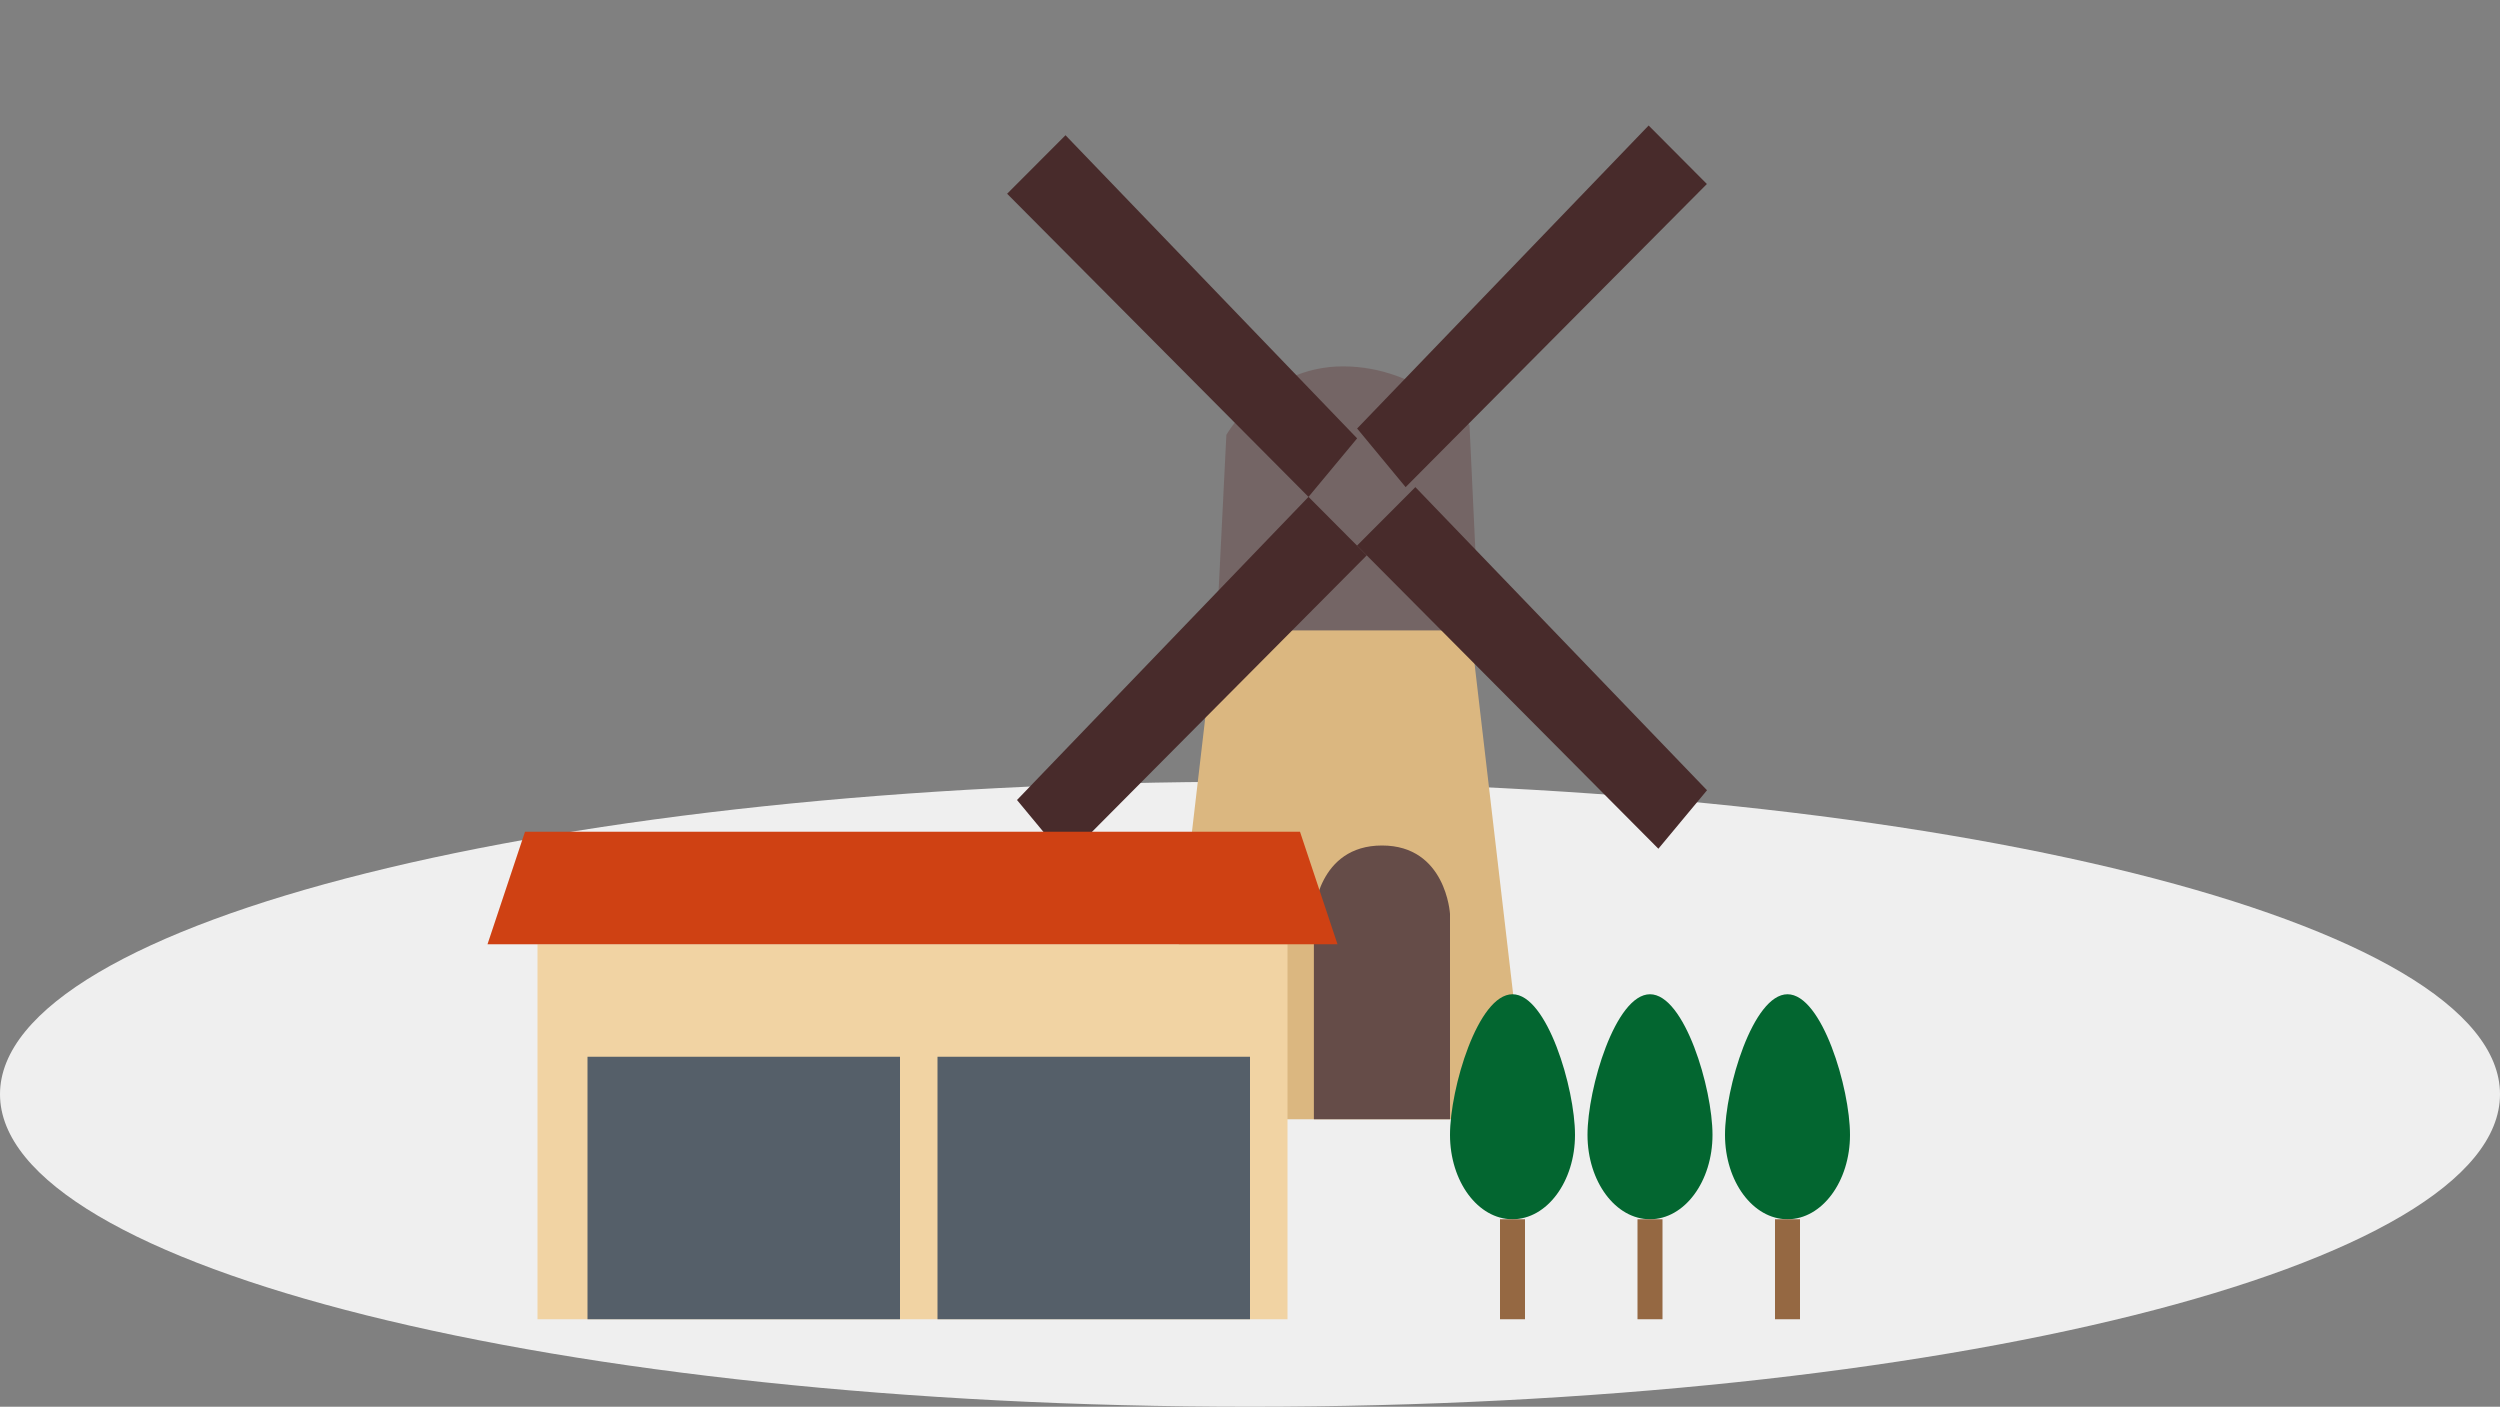 <?xml version="1.0" encoding="utf-8"?>
<!-- Generator: Adobe Illustrator 16.0.0, SVG Export Plug-In . SVG Version: 6.00 Build 0)  -->
<!DOCTYPE svg PUBLIC "-//W3C//DTD SVG 1.1//EN" "http://www.w3.org/Graphics/SVG/1.1/DTD/svg11.dtd">
<svg version="1.1" id="层_1" xmlns="http://www.w3.org/2000/svg" xmlns:xlink="http://www.w3.org/1999/xlink" x="0px" y="0px"
	 width="200px" height="112.54px" viewBox="0 0 200 112.54" enable-background="new 0 0 200 112.54" xml:space="preserve">
<rect x="0" y="0" width="200" height="112.54" fill="#808080" stroke="none"/>
<g>
	<path fill="#EFEFEF" d="M0,87.54c0-13.81,44.77-25,100-25c55.23,0,100,11.19,100,25c0,13.811-44.77,25-100,25
		C44.77,112.54,0,101.35,0,87.54z"/>
	<g>
		<g>
			<polygon fill="#DBB780" points="122.221,89.54 92.67,89.54 97.33,49.649 117.561,49.649 			"/>
			<path fill="#654C48" d="M105.109,89.54H116V73.11c0,0-0.311-5.47-5.439-5.47c-5.141,0-5.451,5.47-5.451,5.47V89.54z"/>
			<path fill="#746565" d="M97.33,50.43h21l-0.77-16.42c0,0-3.871-4.7-10.121-4.7c-6.239,0-9.33,5.48-9.33,5.48L97.33,50.43z"/>
			<g>
				<polygon fill="#482B2B" points="85.24,10.819 108.57,35.069 104.68,39.75 80.57,15.5 				"/>
				<polygon fill="#482B2B" points="113.23,38.97 136.561,63.22 132.67,67.899 108.561,43.649 				"/>
				<polygon fill="#482B2B" points="131.891,10.04 108.57,34.28 112.45,38.97 136.55,14.72 				"/>
				<polygon fill="#482B2B" points="104.68,39.75 81.36,64 85.24,68.68 109.34,44.43 				"/>
			</g>
		</g>
		<g>
			<rect x="43" y="75.54" fill="#F1D3A3" width="60" height="30"/>
			<rect x="47" y="84.54" fill="#555F69" width="25" height="21"/>
			<rect x="75" y="84.54" fill="#555F69" width="25" height="21"/>
			<polygon fill="#CF4113" points="39,75.54 107,75.54 104,66.54 42,66.54 			"/>
		</g>
		<g>
			<path fill="#036630" d="M116,90.79c0-3.729,2.24-11.25,5-11.25s5,7.521,5,11.25c0,3.73-2.24,6.75-5,6.75S116,94.52,116,90.79z"/>
			<rect x="120" y="97.54" fill="#956842" width="2" height="8"/>
			<path fill="#036630" d="M127,90.79c0-3.729,2.24-11.25,5-11.25s5,7.521,5,11.25c0,3.73-2.24,6.75-5,6.75S127,94.52,127,90.79z"/>
			<rect x="131" y="97.54" fill="#956842" width="2" height="8"/>
			<path fill="#036630" d="M138,90.79c0-3.729,2.24-11.25,5-11.25s5,7.521,5,11.25c0,3.73-2.24,6.75-5,6.75S138,94.52,138,90.79z"/>
			<rect x="142" y="97.54" fill="#956842" width="2" height="8"/>
		</g>
	</g>
</g>
</svg>
